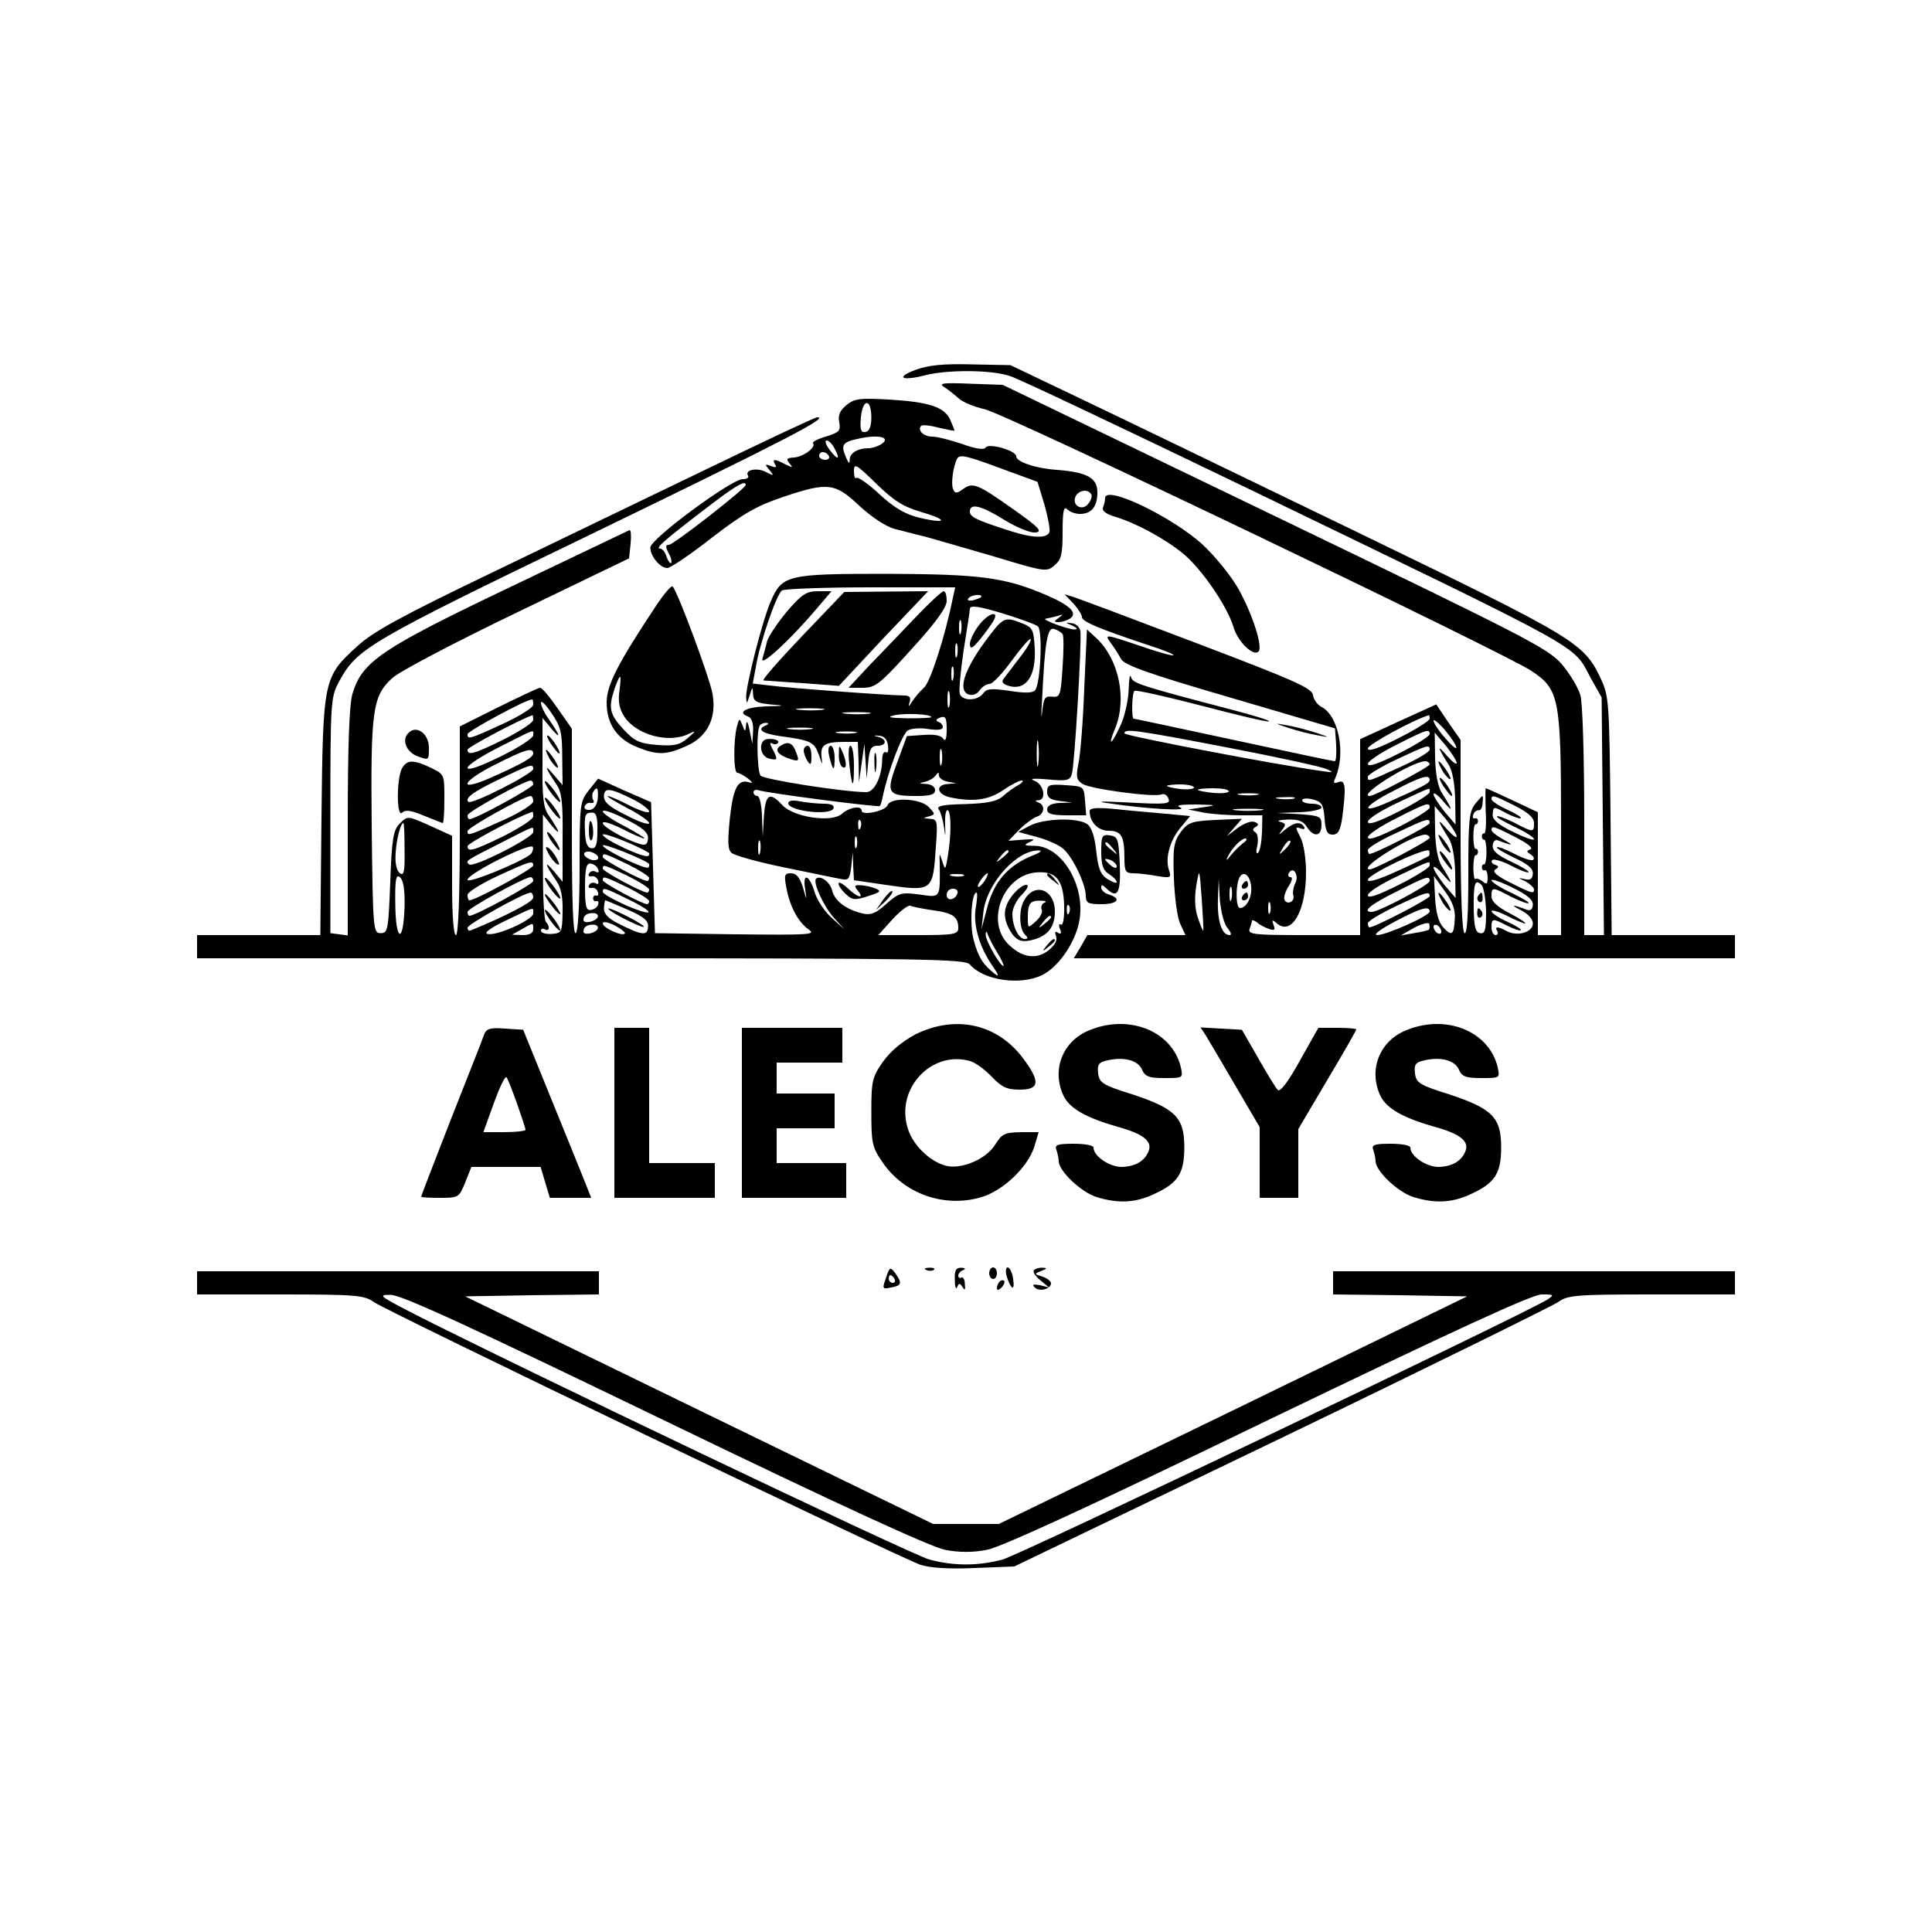 <?xml version="1.0" standalone="no"?>
<!DOCTYPE svg PUBLIC "-//W3C//DTD SVG 20010904//EN"
 "http://www.w3.org/TR/2001/REC-SVG-20010904/DTD/svg10.dtd">
<svg version="1.0" xmlns="http://www.w3.org/2000/svg"
 width="500pt" height="500pt" viewBox="0 0 500 500"
 preserveAspectRatio="xMidYMid meet">

<g transform="translate(0,500) scale(0.1,-0.1)"
fill="#000000" stroke="none">
<path d="M2370 4043 c-54 -20 -37 -30 25 -14 60 15 175 14 221 -3 22 -7 296
-137 609 -288 897 -434 843 -403 892 -493 l28 -50 3 -307 3 -308 -25 0 -26 0
0 293 c0 165 -4 308 -10 328 -6 20 -28 57 -49 81 -36 41 -98 72 -743 383
l-703 339 -85 3 c-71 3 -82 1 -66 -9 11 -7 27 -20 37 -29 9 -9 40 -22 67 -28
51 -10 1342 -629 1415 -677 72 -48 77 -69 77 -396 l0 -288 -30 0 -30 0 0 159
0 159 -66 31 c-36 17 -67 31 -69 31 -1 0 -1 -27 0 -60 2 -32 0 -58 -4 -57 -3
1 -6 -2 -6 -8 0 -5 3 -9 6 -8 3 1 6 -13 6 -32 0 -19 -3 -33 -6 -32 -3 1 -6 -2
-6 -8 0 -5 3 -9 8 -7 4 1 7 -8 7 -19 0 -17 -3 -19 -13 -10 -8 6 -16 9 -19 6
-2 -3 -5 11 -5 29 0 19 3 34 6 33 3 -1 6 3 6 8 0 6 -3 9 -6 8 -3 -1 -6 13 -6
32 0 19 3 33 6 32 3 -1 6 3 6 8 0 6 -4 9 -8 7 -5 -1 -7 3 -4 10 2 7 9 12 14
11 5 -1 10 8 10 20 2 22 2 22 -18 -2 -17 -21 -19 -40 -19 -183 0 -103 -3 -157
-10 -153 -6 4 -10 99 -10 253 l0 247 -32 46 -31 46 -99 -45 -98 -45 0 -254 0
-253 -146 0 c-129 0 -145 2 -140 16 3 9 6 18 6 21 0 3 6 1 13 -4 6 -6 20 -13
31 -17 14 -5 17 -3 12 10 -5 14 -4 15 9 4 38 -32 75 33 75 132 0 36 -6 75 -15
92 -13 25 -13 27 1 22 8 -3 12 -2 9 4 -9 15 -26 12 -49 -7 -18 -15 -19 -16 -8
-1 11 14 10 17 -5 21 -10 3 -1 5 19 6 28 1 41 -4 50 -19 18 -28 38 -25 38 5 0
22 -4 24 -57 28 l-58 3 58 2 c31 1 57 7 57 12 0 6 -11 10 -25 10 -14 0 -25 4
-25 9 0 5 12 6 28 2 23 -6 27 -13 30 -49 2 -33 7 -42 21 -42 14 0 20 11 25 46
10 78 8 97 -10 90 -13 -5 -14 -2 -8 11 27 62 9 159 -35 183 -11 5 -21 19 -23
31 -2 18 -50 39 -300 134 -163 62 -307 116 -320 120 l-23 7 23 -24 c12 -13 22
-29 22 -35 0 -12 47 -31 173 -73 38 -12 67 -24 64 -26 -2 -2 -43 9 -91 26 -86
29 -88 29 -72 7 9 -12 21 -31 27 -42 8 -16 69 -38 282 -100 l272 -80 3 -43 c1
-23 0 -42 -4 -42 -4 0 -122 25 -261 55 -140 30 -256 55 -259 55 -6 0 -5 66 2
72 3 3 80 -14 172 -38 92 -24 171 -43 176 -41 5 2 -38 15 -95 30 -241 63 -258
69 -262 85 -3 10 -5 -5 -6 -33 -1 -27 -10 -69 -21 -92 -23 -51 -35 -58 -14 -8
31 76 10 178 -48 233 l-25 23 -7 -153 c-3 -84 -10 -171 -15 -194 -7 -35 -5
-43 11 -53 21 -13 184 -35 204 -27 7 3 15 -2 18 -11 6 -14 -7 -15 -101 -10
-75 4 -91 3 -53 -2 92 -14 207 -21 185 -11 -14 6 -2 8 40 8 53 -1 56 -2 20 -7
l-40 -6 40 -8 c22 -4 65 -7 96 -7 l56 0 -1 -44 c-1 -24 -5 -48 -10 -53 -5 -4
-6 3 -2 19 3 16 1 30 -5 34 -8 5 -8 9 1 14 8 5 8 9 -4 13 -8 3 -27 -4 -43 -16
l-28 -21 20 23 19 22 -68 -3 c-62 -3 -71 -6 -90 -31 -18 -25 -21 -40 -18 -120
2 -51 9 -104 17 -119 l13 -28 -127 0 -127 0 -17 -30 -18 -30 855 0 856 0 0 30
0 30 -159 0 -160 0 -3 308 c-3 290 -4 310 -24 353 -45 96 -60 105 -634 383
-294 142 -616 298 -715 345 l-180 86 -100 2 c-73 2 -112 -2 -145 -14z m1330
-903 c0 -5 -36 -28 -80 -50 -55 -28 -80 -36 -80 -27 0 10 119 75 158 86 1 1 2
-3 2 -9z m69 -75 c0 -5 -13 6 -29 25 -17 19 -30 39 -30 45 0 5 14 -6 30 -25
16 -19 29 -39 29 -45z m-590 0 c130 -25 245 -50 256 -56 17 -8 15 -9 -10 -5
-119 16 -515 92 -515 98 0 13 24 10 269 -37z m521 35 c0 -5 -36 -28 -80 -50
-51 -26 -80 -36 -80 -27 0 7 33 29 73 49 79 40 87 43 87 28z m70 -75 c-1 -5
-12 4 -26 20 -26 30 -24 22 5 -24 10 -15 16 -50 17 -90 l1 -65 -29 34 c-15 19
-28 39 -28 45 1 5 12 -3 26 -20 26 -30 24 -22 -5 24 -10 15 -16 50 -17 90 l-1
65 29 -34 c15 -19 28 -39 28 -45z m-70 35 c0 -6 -34 -26 -76 -45 -86 -39 -84
-39 -84 -25 0 5 33 25 73 44 81 38 87 40 87 26z m0 -38 c0 -7 -142 -82 -155
-82 -34 0 106 88 143 90 6 0 12 -4 12 -8z m0 -40 c0 -9 -12 -15 -107 -58 -77
-34 -65 -10 15 30 68 36 92 43 92 28z m-610 -20 c0 -4 -16 -6 -35 -4 -19 2
-35 6 -35 8 0 2 16 4 35 4 19 0 35 -4 35 -8z m90 -10 c0 -4 -18 -6 -40 -4 -22
2 -40 6 -40 8 0 2 18 4 40 4 22 0 40 -3 40 -8z m520 -2 c0 -5 -36 -28 -80 -50
-55 -28 -80 -36 -80 -27 0 8 35 30 78 50 90 42 82 40 82 27z m-447 -7 c-13 -2
-33 -2 -45 0 -13 2 -3 4 22 4 25 0 35 -2 23 -4z m95 -10 c-10 -2 -28 -2 -40 0
-13 2 -5 4 17 4 22 1 32 -1 23 -4z m572 -18 c35 -18 50 -31 50 -45 0 -25 -2
-25 -51 1 -23 11 -43 19 -45 16 -2 -2 19 -14 46 -27 28 -13 50 -27 50 -32 0
-4 -24 4 -54 19 -38 18 -54 32 -53 45 2 22 1 22 38 2 17 -8 33 -14 35 -11 2 2
-14 12 -36 22 -22 10 -40 22 -40 27 0 12 6 10 60 -17z m-220 -5 c0 -5 -36 -28
-80 -50 -51 -26 -80 -36 -80 -27 0 7 33 29 73 49 79 40 87 43 87 28z m-437 -7
c-18 -2 -48 -2 -65 0 -18 2 -4 4 32 4 36 0 50 -2 33 -4z m507 -68 c-1 -5 -12
4 -26 20 -26 30 -24 22 5 -24 10 -15 16 -50 17 -90 l1 -65 -29 34 c-15 19 -28
39 -28 45 1 5 12 -3 26 -20 26 -30 24 -22 -5 24 -10 15 -16 50 -17 90 l-1 65
29 -34 c15 -19 28 -39 28 -45z m-70 35 c0 -7 -142 -80 -156 -80 -2 0 -4 5 -4
10 0 6 33 26 73 44 80 38 87 40 87 26z m223 -37 c29 -15 46 -28 38 -31 -11 -4
-11 -6 0 -13 7 -4 11 -11 7 -14 -3 -4 -25 3 -48 15 -23 12 -44 20 -46 17 -2
-2 18 -14 45 -27 35 -16 49 -28 48 -41 -1 -14 -7 -18 -22 -14 -17 4 -17 3 3
-6 12 -7 22 -16 22 -21 0 -12 -6 -10 -62 18 -34 17 -47 28 -38 34 10 6 9 9 -1
12 -8 3 -11 8 -7 12 3 4 25 -2 48 -14 23 -12 44 -20 46 -17 2 2 -18 14 -45 27
-35 16 -49 28 -48 42 1 11 7 16 14 13 36 -14 44 -14 16 1 -18 10 -33 21 -33
26 0 12 6 10 63 -19z m-223 -1 c0 -7 -142 -82 -155 -82 -34 0 106 88 143 90 6
0 12 -4 12 -8z m-483 -14 c-9 -7 -24 -22 -33 -33 -8 -11 -12 -13 -8 -5 11 24
36 50 47 50 6 0 3 -6 -6 -12z m109 -16 c-17 -16 -18 -16 -5 5 7 12 15 20 18
17 3 -2 -3 -12 -13 -22z m372 -17 c-2 -2 -39 -20 -81 -39 -48 -22 -77 -31 -77
-23 1 15 154 87 159 75 1 -5 1 -11 -1 -13z m2 -25 c0 -5 -36 -28 -80 -50 -54
-27 -80 -36 -80 -27 0 8 35 30 78 50 88 42 82 40 82 27z m-586 -168 c-1 -2 -7
13 -14 33 -8 24 -9 52 -4 83 8 47 8 46 14 -33 3 -44 5 -81 4 -83z m238 122
c-5 -11 -7 -24 -5 -31 5 -15 -14 -26 -22 -13 -4 6 1 22 9 35 10 15 12 25 6 25
-6 0 -8 5 -4 11 11 19 27 -7 16 -27z m-114 -8 c3 -27 -12 -56 -29 -56 -10 0
-12 50 -3 75 9 24 29 13 32 -19z m462 14 c0 -10 -131 -80 -150 -80 -26 0 -4
19 63 52 79 40 87 43 87 28z m65 -98 c-2 -42 -8 -46 -30 -22 -12 13 -19 39
-21 76 l-3 57 28 -39 c20 -27 28 -49 26 -72z m202 36 c-1 -12 -6 -16 -17 -12
-36 14 -43 13 -13 -2 19 -10 31 -24 30 -35 -1 -22 -40 -33 -67 -19 -24 13 -33
13 -25 0 3 -5 1 -10 -4 -10 -6 0 -11 9 -11 20 0 24 3 24 41 4 17 -8 33 -14 35
-11 2 2 -14 12 -36 22 -22 10 -40 22 -40 27 0 4 18 -1 40 -12 21 -11 43 -20
47 -20 4 1 -13 12 -39 26 -33 17 -48 31 -48 44 0 25 2 25 51 -1 23 -11 43 -19
45 -16 2 2 -19 14 -46 27 -28 13 -50 27 -50 32 0 4 24 -4 54 -19 39 -19 54
-32 53 -45z m-790 -60 c9 -11 11 -18 5 -18 -20 0 -32 37 -30 92 l2 53 3 -55
c3 -31 11 -62 20 -72z m669 43 c0 -48 -3 -58 -15 -56 -12 1 -16 15 -17 61 -1
67 3 81 20 64 6 -6 11 -37 12 -69z m-659 32 c-3 -10 -5 -4 -5 12 0 17 2 24 5
18 2 -7 2 -21 0 -30z m513 8 c0 -7 -142 -81 -156 -81 -2 0 -4 5 -4 11 0 5 33
25 73 44 79 37 87 39 87 26z m-413 -43 c-3 -7 -5 -2 -5 12 0 14 2 19 5 13 2
-7 2 -19 0 -25z m413 3 c0 -11 -112 -61 -136 -61 -11 1 10 16 46 35 66 35 90
42 90 26z m-2 -47 c-3 -2 -20 -6 -39 -9 l-34 -6 35 20 c19 10 37 15 39 10 1
-6 1 -12 -1 -15z m32 -5 c0 -6 -4 -7 -10 -4 -5 3 -10 11 -10 16 0 6 5 7 10 4
6 -3 10 -11 10 -16z"/>
<path d="M3730 3011 c5 -11 15 -23 21 -27 6 -3 3 5 -6 20 -20 30 -30 35 -15 7z"/>
<path d="M3735 2966 c10 -14 19 -26 22 -26 7 0 -17 39 -28 46 -6 3 -3 -5 6
-20z"/>
<path d="M3730 2821 c5 -11 15 -23 21 -27 6 -3 3 5 -6 20 -20 30 -30 35 -15 7z"/>
<path d="M3735 2776 c10 -14 19 -26 22 -26 7 0 -17 39 -28 46 -6 3 -3 -5 6
-20z"/>
<path d="M3215 2710 c-3 -5 -1 -10 4 -10 6 0 11 5 11 10 0 6 -2 10 -4 10 -3 0
-8 -4 -11 -10z"/>
<path d="M3215 2680 c-3 -5 -1 -10 4 -10 6 0 11 5 11 10 0 6 -2 10 -4 10 -3 0
-8 -4 -11 -10z"/>
<path d="M3730 2671 c5 -11 15 -23 21 -27 6 -3 3 5 -6 20 -20 30 -30 35 -15 7z"/>
<path d="M3825 2681 c-3 -5 -2 -12 3 -15 5 -3 9 1 9 9 0 17 -3 19 -12 6z"/>
<path d="M3823 2635 c0 -8 4 -12 9 -9 5 3 6 10 3 15 -9 13 -12 11 -12 -6z"/>
<path d="M2191 3952 c-17 -14 -23 -26 -19 -45 4 -22 0 -26 -35 -37 -21 -6 -36
-14 -33 -17 9 -10 -24 -35 -49 -37 -19 -1 -21 -4 -12 -15 10 -12 9 -12 -10 -3
-28 15 -36 15 -27 0 5 -8 2 -9 -11 -4 -16 6 -16 4 -4 -10 13 -16 12 -16 -8 -6
-23 13 -57 6 -47 -9 3 -5 -3 -9 -14 -9 -29 0 -239 -155 -239 -177 0 -22 25
-53 44 -53 8 0 60 35 116 79 83 64 118 83 187 106 113 38 132 35 195 -25 32
-29 68 -53 91 -59 21 -5 57 -15 79 -20 22 -6 101 -29 177 -51 132 -40 137 -41
157 -23 18 15 21 29 21 87 0 54 3 67 12 58 7 -7 21 -12 33 -12 30 0 45 19 45
56 0 37 -26 52 -105 58 -56 4 -105 21 -105 35 0 15 -71 35 -79 23 -4 -7 -25
-4 -61 9 -30 10 -64 19 -77 19 -22 0 -40 16 -29 28 4 3 24 1 46 -5 22 -5 40
-9 40 -7 0 2 -5 14 -11 28 -15 33 -56 46 -159 52 -73 4 -88 3 -109 -14z m64
-33 c0 -22 -5 -35 -15 -37 -12 -2 -15 6 -12 38 5 50 27 49 27 -1z m25 -69 c-8
-5 -23 -10 -32 -10 -28 0 -48 -12 -49 -29 0 -12 -2 -12 -9 4 -15 35 -11 41 38
51 49 10 79 1 52 -16z m-120 -11 c16 -30 8 -31 -13 -3 -10 13 -13 24 -8 24 6
0 15 -9 21 -21z m-15 -19 c3 -5 -1 -10 -9 -10 -9 0 -16 5 -16 10 0 6 4 10 9
10 6 0 13 -4 16 -10z m450 -34 l90 -33 18 -59 c9 -32 15 -64 13 -71 -7 -17
-42 -16 -102 3 -87 28 -104 36 -104 50 0 23 29 16 90 -22 33 -20 68 -34 80
-32 19 2 9 13 -56 59 -95 67 -106 72 -132 53 -17 -12 -21 -12 -26 2 -5 14 1
58 11 77 7 12 24 8 118 -27z m-211 -111 c70 -20 68 -32 -4 -15 -37 9 -65 25
-104 61 -29 27 -56 46 -60 42 -3 -3 -6 4 -6 18 0 21 6 18 58 -33 45 -44 69
-59 116 -73z m-454 70 c0 -9 -187 -155 -199 -155 -9 0 -9 -5 -1 -21 7 -11 9
-23 7 -26 -3 -2 -8 5 -12 16 -3 12 -11 21 -16 21 -15 0 8 20 111 99 83 64 110
80 110 66z m894 -24 c3 -4 0 -15 -7 -24 -15 -21 -43 -6 -34 17 7 17 32 22 41
7z"/>
<path d="M1835 3789 c-148 -71 -402 -194 -564 -272 -233 -112 -306 -152 -347
-190 -87 -79 -88 -85 -92 -439 l-3 -308 -160 0 -159 0 0 -30 0 -30 994 0 c886
0 995 -2 1006 -16 35 -41 129 -55 186 -28 44 21 89 87 98 145 14 89 -46 188
-115 190 -29 0 -31 2 -14 10 16 7 12 8 -17 6 l-38 -3 27 28 c15 15 35 30 45
34 21 6 24 30 6 37 -10 4 -10 6 0 6 21 2 13 41 -10 50 -16 6 -4 7 33 4 50 -5
58 -3 63 14 7 22 26 343 22 370 -2 10 -11 19 -22 20 -18 3 -18 2 1 -6 13 -6
15 -10 5 -10 -19 1 -89 27 -73 28 6 1 20 4 30 7 15 5 15 4 3 -5 -13 -9 -13
-11 0 -11 8 0 21 4 29 9 21 14 1 34 -59 60 -109 47 -171 55 -415 56 -260 0
-271 -3 -301 -73 -21 -48 -64 -218 -63 -246 1 -19 2 -18 9 4 7 23 8 24 9 3 1
-18 8 -22 44 -26 41 -3 40 -4 -10 -5 -52 -2 -76 -15 -48 -26 10 -3 15 -17 14
-38 l-2 -33 -7 35 c-4 21 -8 27 -9 15 -2 -20 -3 -20 -10 -1 -7 18 -8 18 -14
-5 -9 -34 -9 -119 1 -119 5 0 17 -7 28 -15 11 -9 13 -13 4 -10 -30 10 -42 -12
-51 -91 -6 -60 -6 -82 4 -91 7 -7 69 -24 137 -38 69 -14 135 -28 147 -30 19
-4 22 0 26 32 l4 38 1 -36 2 -37 75 -11 c130 -19 129 -19 137 97 5 68 4 72
-16 73 -18 1 -18 2 -3 6 18 5 18 6 1 24 -21 23 -99 27 -107 5 -6 -15 -67 -28
-67 -14 0 14 -32 9 -51 -8 -26 -24 -125 -9 -154 22 -33 36 -44 29 -48 -28 l-3
-53 -2 53 c-1 28 -6 52 -12 52 -5 0 -10 4 -10 10 0 5 6 7 13 5 17 -7 311 -45
314 -41 2 2 5 12 7 22 13 65 51 166 66 174 9 5 34 7 54 3 22 -3 36 -2 36 5 0
6 -5 12 -12 14 -7 3 -6 7 5 11 14 5 17 0 17 -31 0 -24 -3 -32 -9 -24 -5 9 -23
12 -51 10 l-43 -3 -25 -68 c-30 -80 -26 -87 51 -87 35 0 47 4 47 15 0 9 -10
15 -22 16 -21 1 -21 2 -3 6 11 3 23 10 27 17 6 8 8 8 8 -1 0 -6 10 -14 23 -16
l22 -4 -22 -2 c-34 -2 -28 -28 8 -35 59 -12 98 -6 135 19 20 14 42 25 48 25 6
0 2 -6 -9 -12 -11 -6 -29 -19 -40 -29 -15 -13 -39 -18 -98 -20 -55 -1 -74 -5
-68 -13 5 -6 11 -27 14 -46 4 -30 4 -29 3 7 -1 22 2 39 7 36 9 -5 9 -65 0
-118 -6 -37 -7 -38 -14 -15 -8 24 -8 24 -7 -5 1 -91 3 -88 -52 -80 -47 6 -53
5 -86 -24 -27 -25 -41 -30 -62 -25 -42 10 -71 32 -78 58 -5 23 -31 42 -42 32
-9 -9 19 -71 46 -101 l27 -30 -33 30 c-18 16 -38 46 -44 67 -14 46 -32 50 -24
6 4 -30 4 -29 -6 5 -8 26 -17 37 -31 37 -17 0 -18 -5 -12 -37 9 -49 30 -88 57
-108 21 -14 7 -15 -187 -13 l-210 3 -5 170 -5 169 -69 30 -68 31 -24 -30 c-23
-29 -24 -36 -24 -197 0 -100 -4 -169 -10 -173 -7 -4 -10 85 -10 261 l0 268
-37 53 c-20 29 -40 53 -45 53 -5 0 -53 -23 -108 -50 l-100 -50 0 -270 c0 -173
-4 -270 -10 -270 -6 0 -10 50 -10 129 l0 128 -57 26 c-58 26 -58 26 -78 6 -17
-17 -21 -37 -25 -152 -5 -124 -6 -132 -25 -132 -19 0 -20 8 -23 273 -3 305 2
340 53 387 18 17 161 92 323 170 l290 140 4 38 c2 20 1 36 -3 35 -4 -2 -143
-68 -310 -148 -333 -159 -382 -192 -407 -276 -8 -28 -12 -132 -12 -333 l0
-292 -22 3 -23 3 0 305 c0 294 1 306 22 345 47 87 70 101 658 385 499 242 613
301 580 300 -6 0 -131 -59 -280 -131z m630 -341 c-20 -98 -58 -215 -74 -228
-9 -8 -23 -24 -30 -35 -10 -15 -11 -16 -7 -2 4 11 0 17 -12 17 -38 0 -310 20
-350 26 l-44 5 8 42 c9 59 54 191 68 199 6 4 109 8 229 8 l219 0 -7 -32z m75
8 c0 -2 -9 -6 -20 -9 -11 -3 -18 -1 -14 4 5 9 34 13 34 5z m66 -47 c38 -12 74
-25 80 -30 13 -11 7 -147 -7 -165 -6 -8 -27 -8 -66 -2 -48 7 -60 6 -69 -7 -14
-19 -53 -20 -60 -1 -3 8 2 59 10 114 9 55 16 102 16 106 0 11 26 7 96 -15z
m-119 -46 c-3 -10 -5 -4 -5 12 0 17 2 24 5 18 2 -7 2 -21 0 -30z m263 -4 c3
-4 3 -42 0 -85 -5 -74 -6 -79 -27 -77 -19 2 -22 -3 -26 -40 -2 -23 -3 -8 0 33
7 152 14 189 32 182 9 -3 18 -9 21 -13z m-273 -56 c-3 -10 -5 -4 -5 12 0 17 2
24 5 18 2 -7 2 -21 0 -30z m-10 -60 c-3 -10 -5 -4 -5 12 0 17 2 24 5 18 2 -7
2 -21 0 -30z m-10 -70 c-3 -10 -5 -2 -5 17 0 19 2 27 5 18 2 -10 2 -26 0 -35z
m-1077 3 c0 -7 -36 -30 -80 -50 -87 -40 -90 -40 -90 -26 0 8 152 90 167 90 2
0 3 -6 3 -14z m75 -135 l1 -73 -24 28 c-25 30 -21 17 8 -26 14 -20 17 -47 16
-138 l0 -114 -24 29 c-25 29 -21 15 8 -27 12 -17 17 -42 16 -80 -1 -52 -2 -55
-28 -57 -16 -1 -28 3 -28 8 0 6 5 7 10 4 12 -7 14 8 3 19 -5 4 -8 68 -8 143
l0 135 23 -29 c25 -29 21 -16 -8 27 -14 20 -17 47 -16 138 l0 114 24 -29 c26
-30 21 -15 -10 29 -10 14 -18 32 -18 39 0 8 12 -4 27 -26 24 -35 28 -50 28
-114z m673 122 c-15 -2 -42 -2 -60 0 -18 2 -6 4 27 4 33 0 48 -2 33 -4z m120
-10 c-15 -2 -42 -2 -60 0 -18 2 -6 4 27 4 33 0 48 -2 33 -4z m162 -9 c0 -2
-28 -3 -62 -3 -46 1 -55 3 -33 8 29 6 95 3 95 -5z m-1030 -7 c0 -7 -34 -29
-75 -50 -79 -39 -95 -43 -95 -27 0 6 131 76 168 89 1 1 2 -5 2 -12z m603 -14
c-26 -10 -12 -21 35 -28 81 -11 89 -15 101 -48 10 -29 10 -29 7 -5 -3 30 8 38
60 38 l34 0 2 -52 1 -53 7 50 7 50 3 -45 3 -45 4 43 c3 34 8 42 24 42 24 0 25
17 2 23 -14 3 -13 4 2 3 13 -1 21 -9 23 -25 2 -13 0 -21 -5 -18 -6 4 -10 -6
-10 -21 -1 -42 -20 -82 -41 -82 -58 0 -268 33 -274 43 -9 15 -11 121 -1 130 3
4 11 7 17 6 6 0 5 -3 -1 -6z m115 -10 c-16 -2 -40 -2 -55 0 -16 2 -3 4 27 4
30 0 43 -2 28 -4z m-718 -16 c0 -7 -38 -32 -85 -55 -53 -26 -85 -37 -85 -29 0
7 37 31 83 54 97 49 87 46 87 30z m833 6 c-13 -2 -33 -2 -45 0 -13 2 -3 4 22
4 25 0 35 -2 23 -4z m474 -80 c-2 -16 -4 -3 -4 27 0 30 2 43 4 28 2 -16 2 -40
0 -55z m-250 0 c-3 -10 -5 -2 -5 17 0 19 2 27 5 18 2 -10 2 -26 0 -35z m-1057
27 c0 -10 -27 -26 -113 -64 -85 -37 -72 -8 16 36 75 38 97 45 97 28z m0 -40
c0 -12 -160 -94 -168 -85 -10 10 16 28 86 61 75 36 82 38 82 24z m0 -40 c0 -8
-149 -90 -165 -90 -3 0 -5 4 -5 10 0 9 144 88 163 90 4 0 7 -4 7 -10z m167
-37 c-2 -16 -9 -27 -20 -29 -10 -1 -16 3 -14 9 3 7 10 11 16 9 7 -1 10 2 6 8
-3 5 -3 15 0 20 10 17 14 11 12 -17z m96 -4 c20 -11 37 -24 37 -29 0 -6 -22 1
-50 15 -27 14 -53 25 -57 25 -4 -1 18 -14 50 -31 31 -16 57 -34 57 -39 0 -6
-27 3 -59 20 -45 22 -59 35 -58 50 1 23 16 21 80 -11z m-263 -3 c0 -7 -33 -28
-72 -46 -98 -44 -98 -44 -98 -31 0 9 143 89 163 91 4 0 7 -6 7 -14z m297 -96
c-1 -15 -6 -19 -22 -14 -38 12 -95 44 -95 54 0 6 22 -1 50 -15 27 -14 53 -25
57 -25 4 1 -18 14 -49 31 -32 16 -58 34 -58 39 0 6 27 -3 59 -20 45 -22 59
-35 58 -50z m-297 57 c0 -7 -34 -29 -75 -50 -80 -39 -95 -43 -95 -27 0 8 134
79 168 89 1 1 2 -5 2 -12z m166 -37 c0 -37 -4 -47 -16 -45 -10 1 -15 14 -16
41 -2 46 0 51 19 51 10 0 14 -13 13 -47z m681 8 c-3 -8 -6 -5 -6 6 -1 11 2 17
5 13 3 -3 4 -12 1 -19z m-1180 -58 c1 -58 -2 -68 -13 -59 -8 7 -12 26 -10 52
2 36 13 77 20 77 2 0 3 -32 3 -70z m333 47 c0 -15 -156 -94 -166 -84 -10 9
-10 9 81 55 94 48 85 45 85 29z m299 -54 c2 -2 2 -5 -1 -8 -8 -8 -118 43 -118
55 0 7 87 -27 119 -47z m538 15 c-3 -7 -5 -2 -5 12 0 14 2 19 5 13 2 -7 2 -19
0 -25z m-250 -15 c-3 -10 -5 -4 -5 12 0 17 2 24 5 18 2 -7 2 -21 0 -30z m-593
-3 c-22 -20 -164 -78 -164 -67 0 16 164 98 169 85 2 -5 -1 -13 -5 -18z m305
-25 c2 -3 2 -7 -1 -10 -7 -7 -118 47 -118 57 0 7 107 -36 119 -47z m-131 17
c2 -6 -5 -9 -14 -8 -10 2 -20 8 -22 14 -2 6 5 9 14 8 10 -2 20 -8 22 -14z
m1062 14 c0 -2 -8 -10 -17 -17 -16 -13 -17 -12 -4 4 13 16 21 21 21 13z m65
-9 c-66 -26 -103 -68 -121 -139 l-14 -53 5 45 c9 75 88 162 145 159 8 0 1 -6
-15 -12z m-1050 -24 c30 -15 55 -31 55 -35 0 -4 -2 -8 -5 -8 -13 0 -115 55
-115 62 0 12 4 10 65 -19z m-245 -3 c0 -8 -149 -90 -165 -90 -3 0 -5 6 -5 14
0 7 35 29 78 49 85 39 92 41 92 27z m168 -10 c3 -7 0 -10 -6 -6 -6 3 -14 2
-17 -4 -4 -6 -1 -9 6 -8 6 2 14 -3 17 -11 2 -8 0 -11 -6 -7 -6 3 -14 2 -17 -4
-4 -6 -1 -9 6 -8 6 2 14 -3 16 -10 3 -7 1 -11 -4 -10 -4 2 -8 -1 -8 -7 0 -5 4
-9 8 -7 5 1 7 -3 5 -9 -2 -7 -11 -13 -19 -14 -12 -2 -15 10 -15 60 0 49 4 62
15 60 8 -1 17 -8 19 -15z m77 -17 c30 -15 55 -31 55 -35 0 -4 -2 -8 -5 -8 -13
0 -115 55 -115 62 0 12 4 10 65 -19z m1129 -76 c1 -32 -3 -53 -8 -50 -5 4 -7
-1 -3 -11 5 -11 3 -15 -5 -10 -7 5 -9 2 -5 -9 4 -11 -3 -23 -20 -37 -30 -23
-66 -19 -100 13 -64 57 -20 180 67 189 52 5 72 -18 74 -85z m-1707 -4 c-3 -97
-23 -91 -24 7 -1 65 2 78 12 70 9 -8 13 -33 12 -77z m1446 80 c-7 -2 -21 -2
-30 0 -10 3 -4 5 12 5 17 0 24 -2 18 -5z m55 -13 c-7 -10 -14 -17 -17 -15 -4
4 18 35 25 35 2 0 -1 -9 -8 -20z m-1168 0 c0 -8 -149 -90 -165 -90 -3 0 -5 4
-5 10 0 9 144 88 163 90 4 0 7 -4 7 -10z m245 -17 c30 -15 55 -31 55 -35 0 -4
-2 -8 -5 -8 -13 0 -115 55 -115 62 0 12 4 10 65 -19z m0 -30 c74 -36 70 -48
-5 -16 -33 15 -60 30 -60 35 0 12 4 11 65 -19z m853 15 c-6 -18 -28 -21 -28
-4 0 9 7 16 16 16 9 0 14 -5 12 -12z m-1098 -11 c0 -11 -71 -48 -162 -85 -4
-2 -8 1 -8 7 0 9 143 89 163 91 4 0 7 -6 7 -13z m1146 -22 c-9 -44 7 -102 40
-151 19 -27 21 -34 8 -24 -30 24 -42 42 -54 87 -11 38 -6 123 7 123 3 0 2 -16
-1 -35z m-902 -9 c43 -19 55 -29 53 -45 -1 -24 -16 -22 -79 10 -25 13 -36 25
-35 39 1 11 2 20 4 20 1 0 27 -11 57 -24z m792 -2 c51 -7 64 -17 64 -46 0 -16
-12 -18 -103 -18 l-104 0 36 40 c20 22 41 38 47 36 6 -3 33 -8 60 -12z m351
-6 c-3 -8 -6 -5 -6 6 -1 11 2 17 5 13 3 -3 4 -12 1 -19z m-1387 -2 c0 -16 -94
-59 -118 -53 -11 2 7 16 48 35 77 37 70 35 70 18z m167 -9 c-4 -12 -37 -19
-37 -8 0 12 9 18 25 18 9 0 14 -5 12 -10z m70 -43 c-7 -8 -57 15 -57 26 0 6
13 4 31 -5 17 -9 29 -19 26 -21z m-237 11 c0 -10 -10 -15 -27 -15 l-28 1 25
14 c31 18 30 18 30 0z m167 2 c-4 -12 -37 -19 -37 -8 0 12 9 18 25 18 9 0 14
-5 12 -10z m1035 -64 c11 -18 17 -33 15 -33 -9 0 -47 67 -46 81 0 11 2 10 6
-1 3 -8 14 -30 25 -47z"/>
<path d="M2037 3418 c-24 -29 -48 -64 -52 -78 -3 -14 -9 -34 -12 -45 -6 -23
73 50 139 128 l40 47 -35 0 c-30 0 -42 -8 -80 -52z"/>
<path d="M2076 3354 c-60 -63 -105 -114 -100 -115 5 0 51 -4 102 -7 l93 -7
115 123 116 122 -109 -1 -108 -1 -109 -114z"/>
<path d="M2370 3403 c-36 -38 -90 -94 -120 -125 l-54 -58 36 0 c33 0 44 8 127
100 64 70 91 108 91 125 0 14 -3 25 -8 25 -4 0 -37 -30 -72 -67z"/>
<path d="M2532 3380 c-12 -16 -22 -37 -22 -47 1 -14 6 -12 26 12 14 17 29 38
35 48 17 30 -15 20 -39 -13z"/>
<path d="M2548 3338 c-53 -73 -69 -124 -42 -135 10 -4 22 0 29 10 7 10 18 17
26 17 8 0 34 28 58 61 24 33 46 58 48 55 3 -3 -9 -24 -28 -48 -18 -24 -37 -48
-42 -55 -6 -9 -1 -14 17 -19 42 -10 67 27 64 96 -3 51 -5 56 -33 67 -46 18
-48 17 -97 -49z"/>
<path d="M1425 3076 c10 -14 19 -26 22 -26 7 0 -17 39 -28 46 -6 3 -3 -5 6
-20z"/>
<path d="M1420 3041 c5 -11 15 -23 21 -27 6 -3 3 5 -6 20 -20 30 -30 35 -15 7z"/>
<path d="M1410 2977 c0 -5 9 -20 20 -34 11 -14 20 -22 20 -17 -1 12 -39 61
-40 51z"/>
<path d="M1410 2934 c1 -12 39 -61 40 -51 0 5 -9 20 -20 34 -11 14 -20 22 -20
17z"/>
<path d="M1425 2826 c10 -14 19 -26 22 -26 7 0 -17 39 -28 46 -6 3 -3 -5 6
-20z"/>
<path d="M1419 2792 c6 -12 16 -24 22 -28 8 -4 8 -1 0 14 -6 12 -16 24 -22 28
-8 4 -8 1 0 -14z"/>
<path d="M1410 2727 c0 -5 9 -20 20 -34 11 -14 20 -22 20 -17 -1 12 -39 61
-40 51z"/>
<path d="M1410 2685 c0 -4 9 -18 20 -32 11 -14 20 -22 20 -18 0 4 -9 18 -20
32 -11 14 -20 22 -20 18z"/>
<path d="M1410 2644 c1 -12 39 -61 40 -51 0 5 -9 20 -20 34 -11 14 -20 22 -20
17z"/>
<path d="M1976 3083 c-13 -14 -5 -41 14 -46 23 -6 24 -3 9 25 -7 13 -7 18 -1
14 6 -3 13 -3 16 2 5 9 -29 14 -38 5z"/>
<path d="M2020 3070 c-17 -11 -7 -24 27 -35 20 -6 22 -4 14 16 -9 27 -21 32
-41 19z"/>
<path d="M2080 3058 c0 -7 5 -20 10 -28 8 -12 10 -9 10 13 0 15 -4 27 -10 27
-5 0 -10 -6 -10 -12z"/>
<path d="M2146 3043 c10 -40 14 -41 14 -5 0 18 -5 32 -10 32 -6 0 -8 -11 -4
-27z"/>
<path d="M2171 3048 c-1 -15 4 -30 9 -33 12 -7 12 12 0 40 -8 18 -9 17 -9 -7z"/>
<path d="M2198 3023 c7 -65 12 -67 12 -5 0 29 -4 52 -9 52 -5 0 -6 -21 -3 -47z"/>
<path d="M2263 3025 c0 -22 2 -30 4 -17 2 12 2 30 0 40 -3 9 -5 -1 -4 -23z"/>
<path d="M1524 2850 c0 -16 3 -27 6 -25 8 5 6 42 -1 50 -3 2 -5 -8 -5 -25z"/>
<path d="M2710 2736 c0 -2 8 -10 18 -17 15 -13 16 -12 3 4 -13 16 -21 21 -21
13z"/>
<path d="M2621 2684 c-24 -30 -26 -55 -10 -87 16 -30 30 -37 59 -30 41 10 60
33 60 74 0 58 -54 77 -80 28 -14 -25 -12 -73 2 -87 9 -9 9 -12 0 -12 -16 0
-32 33 -32 65 0 14 11 37 25 50 15 16 19 25 10 25 -7 0 -23 -12 -34 -26z m82
-20 c-7 -3 -10 -11 -7 -18 3 -7 -4 -21 -16 -31 -20 -18 -20 -18 -20 12 0 35 6
43 34 42 12 0 16 -3 9 -5z m17 -38 c0 -2 -8 -10 -17 -17 -16 -13 -17 -12 -4 4
13 16 21 21 21 13z"/>
<path d="M2709 2553 c-13 -16 -12 -17 4 -4 9 7 17 15 17 17 0 8 -8 3 -21 -13z"/>
<path d="M1610 2625 c25 -13 50 -24 55 -24 6 0 -10 11 -35 24 -25 13 -49 24
-55 24 -5 0 10 -11 35 -24z"/>
<path d="M2860 3711 c0 -5 -2 -16 -5 -23 -4 -10 6 -18 33 -26 52 -16 125 -55
173 -94 48 -39 114 -135 131 -190 11 -39 52 -78 65 -64 12 11 -16 98 -52 162
-19 34 -61 85 -92 114 -80 73 -253 156 -253 121z"/>
<path d="M1701 3437 c-103 -155 -131 -210 -131 -255 0 -56 27 -95 80 -116 52
-21 75 -20 128 4 53 24 77 72 66 134 -6 38 -89 262 -103 278 -3 4 -21 -17 -40
-45z m-98 -226 c-4 -27 0 -46 13 -66 31 -47 115 -70 167 -44 19 9 19 8 -3 -11
-21 -18 -34 -21 -79 -18 -47 4 -59 10 -88 41 -36 39 -39 56 -22 106 15 41 18
39 12 -8z"/>
<path d="M3335 3116 c22 -7 56 -16 75 -19 33 -6 33 -6 -5 7 -22 7 -56 16 -75
19 -33 6 -33 6 5 -7z"/>
<path d="M1057 3103 c-18 -17 -6 -49 23 -60 30 -11 30 -11 30 22 0 36 -32 60
-53 38z"/>
<path d="M1040 3011 c-14 -28 -14 -129 1 -114 8 8 23 6 56 -8 25 -10 47 -19
49 -19 2 0 4 28 4 63 0 63 0 63 -35 80 -46 22 -62 21 -75 -2z"/>
<path d="M2710 2951 c0 -15 8 -21 33 -24 l32 -4 -32 -1 c-22 -1 -33 -7 -33
-17 0 -11 12 -15 51 -15 l50 0 -3 38 c-3 37 -3 37 -50 40 -42 3 -48 1 -48 -17z"/>
<path d="M2040 2921 c0 -20 110 -33 117 -13 3 8 -6 12 -25 12 -16 0 -44 3 -61
6 -20 4 -31 2 -31 -5z"/>
<path d="M2820 2901 c0 -29 22 -51 49 -51 33 0 41 -14 41 -71 0 -34 3 -39 23
-39 12 0 39 -3 61 -7 36 -6 38 -5 31 16 -10 31 3 77 31 110 l24 29 -63 6 c-34
3 -92 8 -129 12 -49 5 -68 3 -68 -5z"/>
<path d="M2665 2863 l-30 -16 48 -13 c27 -7 58 -21 69 -31 25 -22 57 -90 58
-120 0 -20 5 -23 40 -23 42 0 54 14 20 25 -11 3 -20 11 -20 18 0 8 3 8 12 -1
30 -30 39 -14 36 61 -3 66 -5 72 -25 75 -21 3 -23 -1 -23 -42 0 -35 5 -49 20
-58 11 -7 20 -16 20 -21 0 -4 -11 0 -24 8 -18 12 -24 27 -29 73 -4 37 -12 61
-23 69 -25 18 -113 15 -149 -4z m216 -60 c13 -16 12 -17 -3 -4 -17 13 -22 21
-14 21 2 0 10 -8 17 -17z m9 -45 c0 -6 -6 -5 -15 2 -8 7 -15 14 -15 16 0 2 7
1 15 -2 8 -4 15 -11 15 -16z"/>
<path d="M2170 2713 c0 -5 9 -18 19 -27 17 -16 24 -16 58 -5 32 10 35 13 18
20 -11 4 -28 8 -39 8 -15 1 -16 -2 -6 -14 19 -23 -1 -18 -27 7 -13 12 -23 17
-23 11z"/>
<path d="M2286 2672 l-19 -27 24 22 c12 12 21 24 18 27 -2 2 -13 -8 -23 -22z"/>
<path d="M2369 2323 c-35 -19 -64 -43 -84 -71 -28 -40 -30 -50 -30 -130 0 -80
2 -91 29 -130 55 -81 158 -118 253 -91 58 16 123 78 140 132 l11 37 -46 0
c-42 -1 -49 -4 -67 -33 -23 -37 -87 -64 -127 -54 -42 11 -87 55 -99 98 -31
100 59 199 158 174 15 -3 41 -22 59 -41 27 -28 40 -34 73 -34 52 0 54 21 8 82
-67 89 -175 112 -278 61z"/>
<path d="M2813 2331 c-66 -30 -92 -105 -59 -170 17 -31 58 -54 138 -77 66 -18
90 -37 81 -62 -10 -27 -35 -41 -70 -42 -32 0 -73 28 -73 50 0 6 -23 10 -51 10
-43 0 -50 -3 -45 -16 3 -9 6 -22 6 -29 0 -26 59 -81 98 -93 55 -17 100 -15
147 7 64 29 80 54 80 122 0 77 -23 100 -135 137 -77 24 -85 30 -88 54 -3 22 2
29 21 33 43 11 81 2 92 -22 8 -19 18 -23 58 -23 49 0 49 0 43 28 -23 96 -139
140 -243 93z"/>
<path d="M3633 2331 c-66 -30 -92 -105 -59 -170 17 -31 58 -54 138 -77 66 -18
90 -37 81 -62 -10 -27 -35 -41 -70 -42 -32 0 -73 28 -73 50 0 6 -23 10 -51 10
-43 0 -50 -3 -45 -16 3 -9 6 -22 6 -29 0 -26 59 -81 98 -93 55 -17 100 -15
147 7 64 29 80 54 80 122 0 77 -23 100 -135 137 -77 24 -85 30 -88 54 -3 22 2
29 21 33 43 11 81 2 92 -22 8 -19 18 -23 58 -23 49 0 49 0 43 28 -23 96 -139
140 -243 93z"/>
<path d="M1253 2323 c-3 -10 -42 -108 -85 -217 -43 -110 -78 -201 -78 -203 0
-2 22 -3 49 -3 48 0 49 1 65 40 l16 40 90 0 89 0 12 -40 12 -40 54 0 53 0 -17
43 c-9 23 -49 121 -88 217 l-71 175 -47 3 c-38 3 -48 0 -54 -15z m85 -179 c12
-34 22 -64 22 -68 0 -3 -25 -6 -55 -6 l-54 0 27 75 c15 41 29 71 33 67 3 -4
15 -34 27 -68z"/>
<path d="M1590 2120 l0 -220 130 0 130 0 0 45 0 45 -85 0 -85 0 0 175 0 175
-45 0 -45 0 0 -220z"/>
<path d="M1920 2120 l0 -220 135 0 135 0 0 45 0 45 -90 0 -90 0 0 45 0 45 75
0 75 0 0 45 0 45 -75 0 -75 0 0 40 0 40 85 0 85 0 0 45 0 45 -130 0 -130 0 0
-220z"/>
<path d="M3122 2318 c8 -13 42 -71 76 -129 l62 -106 0 -91 0 -92 50 0 50 0 0
89 0 89 75 127 c41 69 75 128 75 131 0 2 -22 4 -49 4 l-49 0 -48 -85 c-29 -53
-51 -82 -57 -76 -5 5 -28 42 -51 83 l-42 73 -53 3 -54 3 15 -23z"/>
<path d="M2293 1693 c-10 -28 -10 -30 13 -25 28 5 29 11 11 37 -13 17 -15 16
-24 -12z m22 -3 c3 -5 1 -10 -4 -10 -6 0 -11 5 -11 10 0 6 2 10 4 10 3 0 8 -4
11 -10z"/>
<path d="M2398 1713 c7 -3 16 -2 19 1 4 3 -2 6 -13 5 -11 0 -14 -3 -6 -6z"/>
<path d="M2471 1688 c0 -18 3 -27 6 -19 5 11 7 11 14 0 6 -10 8 -7 6 8 0 12
-5 19 -9 17 -4 -3 -8 -1 -8 5 0 5 6 12 13 14 7 3 5 6 -5 6 -14 1 -18 -7 -17
-31z"/>
<path d="M2560 1705 c0 -8 5 -15 10 -15 6 0 10 7 10 15 0 8 -4 15 -10 15 -5 0
-10 -7 -10 -15z"/>
<path d="M2605 1698 c11 -36 22 -41 17 -8 -2 16 -9 30 -14 30 -5 0 -6 -10 -3
-22z"/>
<path d="M2676 1713 c-4 -4 3 -16 16 -26 l23 -19 -24 6 c-17 3 -21 2 -13 -6
12 -12 42 -4 42 11 0 5 -10 13 -22 17 -22 7 -22 7 -3 15 14 5 16 8 4 8 -9 1
-19 -2 -23 -6z"/>
<path d="M510 1680 l0 -30 215 0 c198 0 218 -2 243 -20 34 -24 1363 -663 1415
-680 25 -8 76 -11 140 -8 l102 4 690 332 c380 183 702 342 717 352 25 18 44
20 243 20 l215 0 0 30 0 30 -520 0 -520 0 0 -30 0 -30 173 -2 174 -3 -606
-295 -606 -294 -85 0 -85 0 -605 294 -606 295 173 3 173 2 0 30 0 30 -520 0
-520 0 0 -30z m1209 -356 c457 -221 691 -328 727 -335 36 -7 72 -7 108 0 37 7
268 113 728 336 484 233 683 325 708 325 32 0 33 -1 15 -13 -50 -33 -1366
-661 -1410 -673 -64 -17 -127 -17 -190 0 -43 11 -1072 502 -1340 639 -83 43
-87 46 -55 46 27 1 204 -81 709 -325z"/>
<path d="M2587 1683 c-4 -3 -7 -11 -7 -17 0 -6 5 -5 12 2 6 6 9 14 7 17 -3 3
-9 2 -12 -2z"/>
</g>
</svg>
